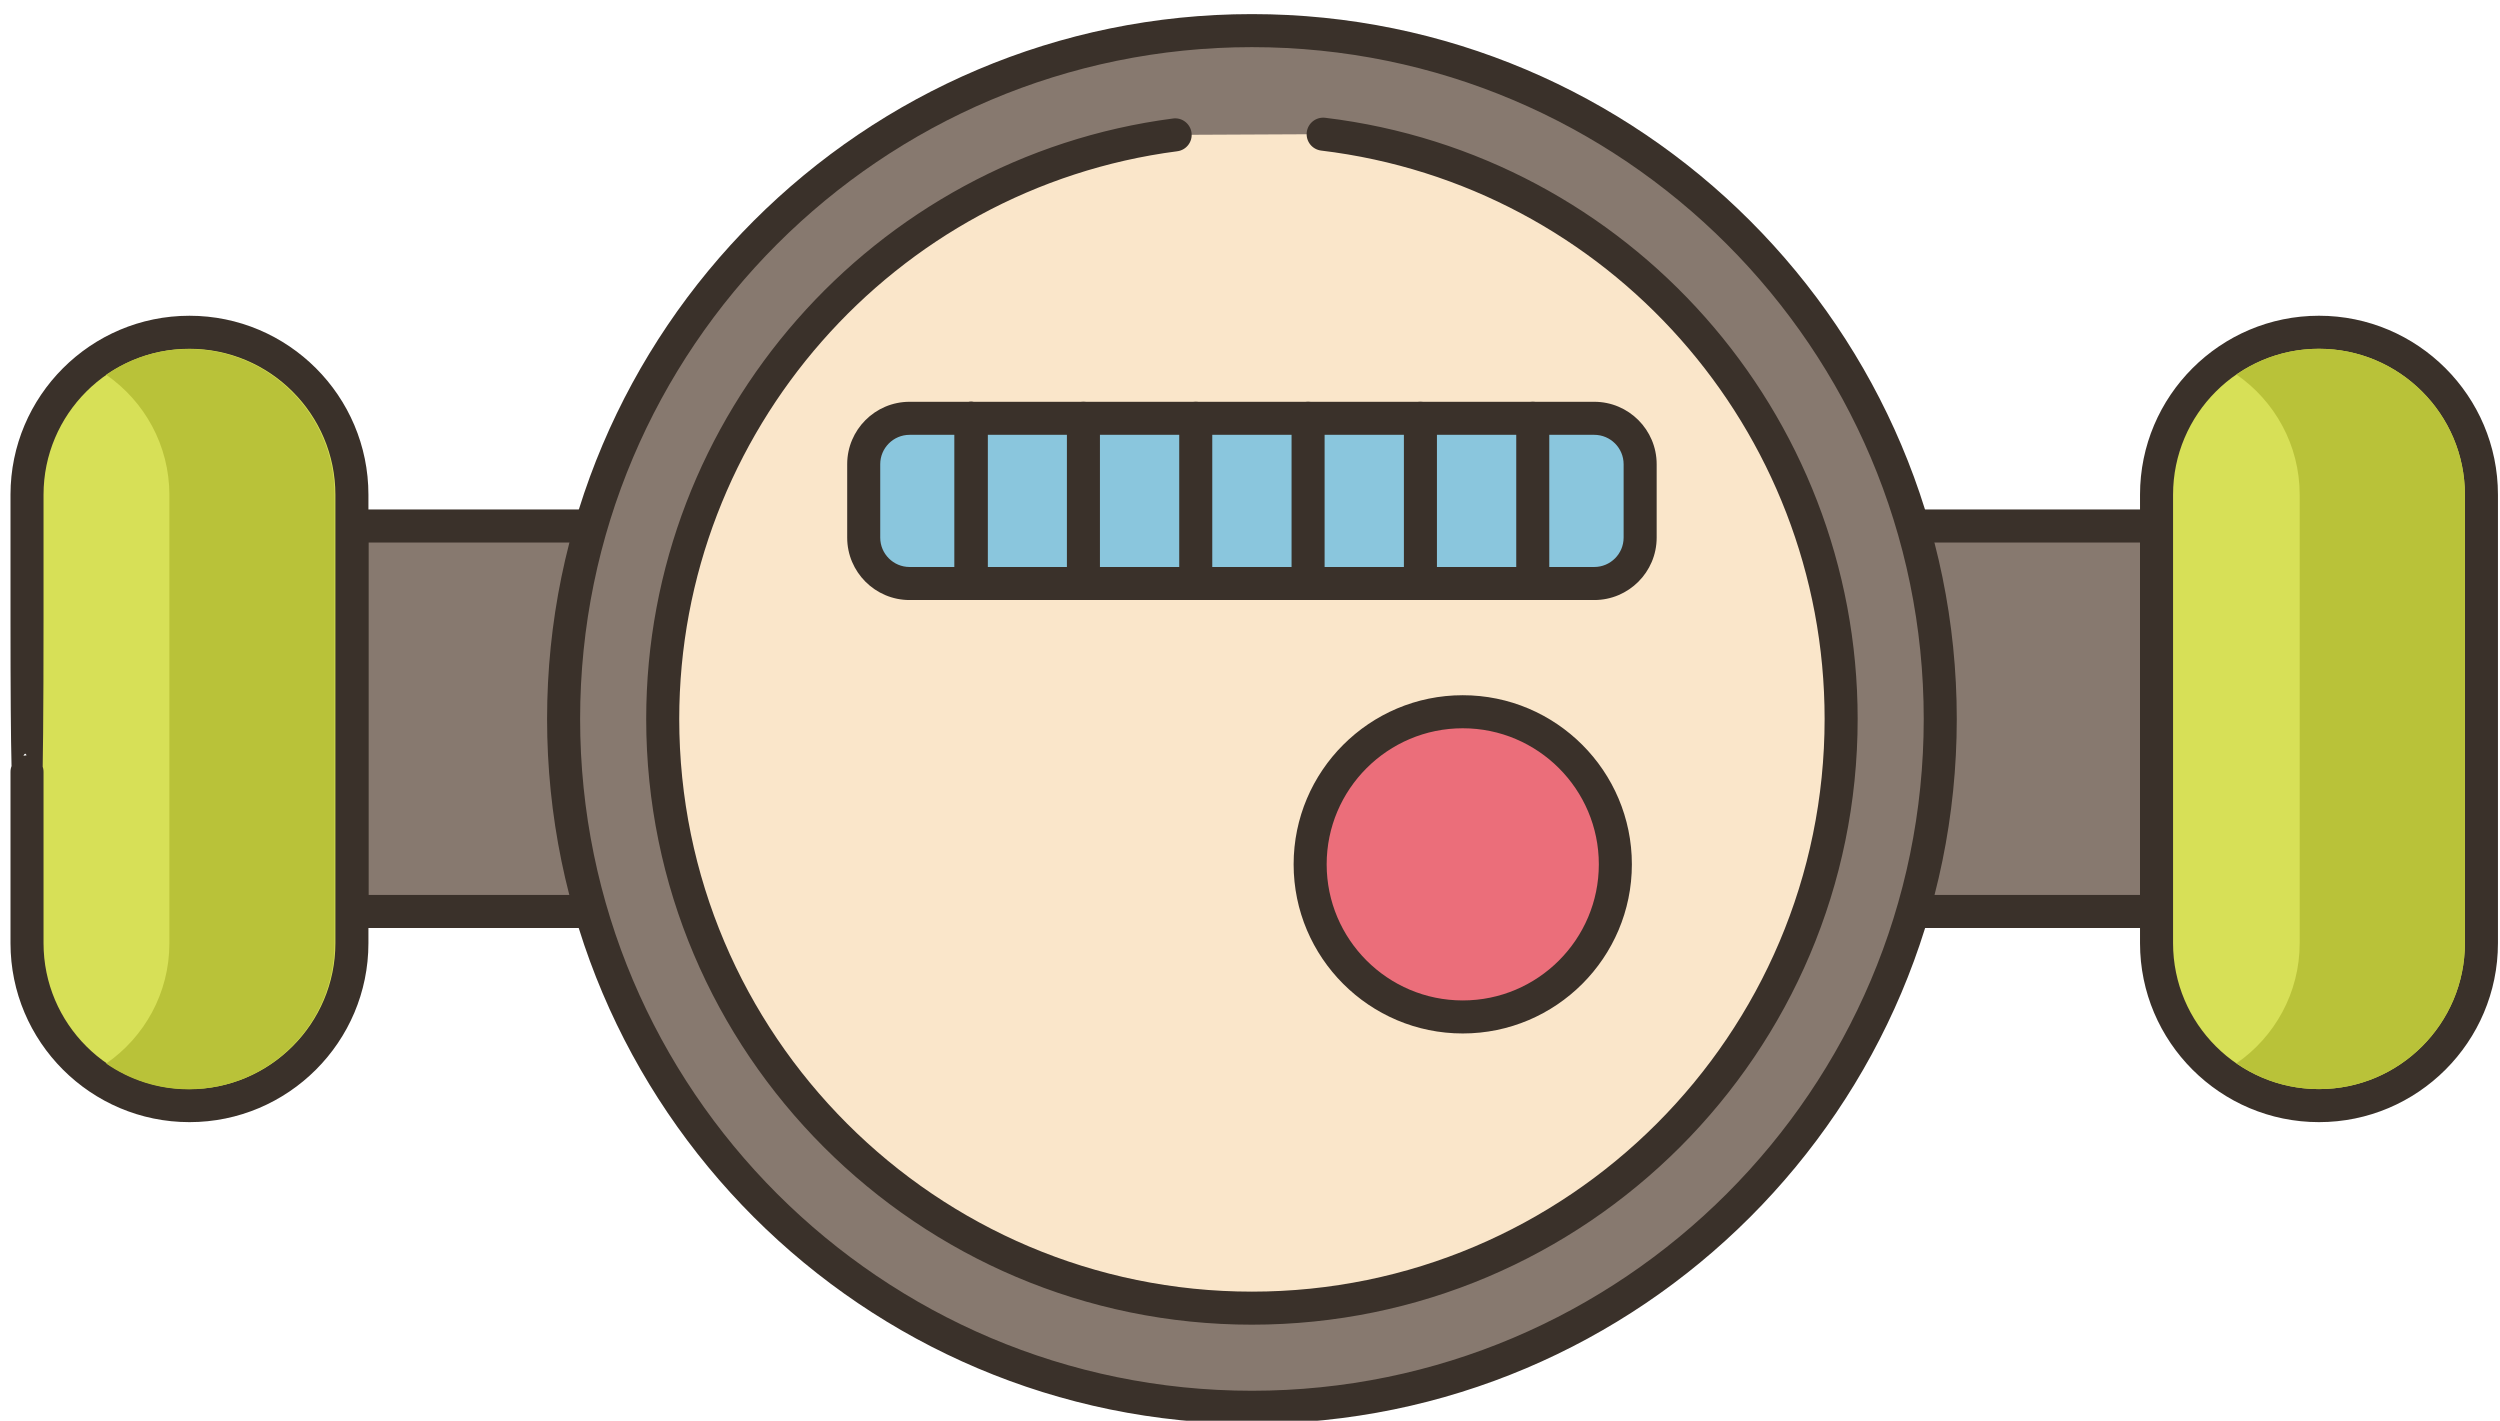<?xml version="1.0" encoding="UTF-8" standalone="no"?>
<!-- Generator: Adobe Illustrator 24.0.0, SVG Export Plug-In . SVG Version: 6.00 Build 0)  -->

<svg
   version="1.1"
   id="Layer_1"
   x="0px"
   y="0px"
   viewBox="0 0 227 129"
   xml:space="preserve"
   sodipodi:docname="meter.svg"
   inkscape:version="1.2 (dc2aedaf03, 2022-05-15)"
   width="227"
   height="129"
   xmlns:inkscape="http://www.inkscape.org/namespaces/inkscape"
   xmlns:sodipodi="http://sodipodi.sourceforge.net/DTD/sodipodi-0.dtd"
   xmlns="http://www.w3.org/2000/svg"
   xmlns:svg="http://www.w3.org/2000/svg"><defs
   id="defs145" /><sodipodi:namedview
   id="namedview143"
   pagecolor="#505050"
   bordercolor="#eeeeee"
   borderopacity="1"
   inkscape:showpageshadow="0"
   inkscape:pageopacity="0"
   inkscape:pagecheckerboard="0"
   inkscape:deskcolor="#505050"
   showgrid="false"
   inkscape:zoom="2.2262815"
   inkscape:cx="134.75385"
   inkscape:cy="157.21282"
   inkscape:window-width="1920"
   inkscape:window-height="1009"
   inkscape:window-x="1912"
   inkscape:window-y="-8"
   inkscape:window-maximized="1"
   inkscape:current-layer="Layer_1" />
<style
   type="text/css"
   id="style78">
	.st0{fill:#D4D853;}
	.st1{fill:#3A312A;}
	.st2{fill:#87796F;}
	.st3{fill:#8AC5DC;}
	.st4{fill:#EB6E7A;}
	.st5{fill:#F4E0C4;}
	.st6{fill:#D7E057;}
	.st7{fill:#8AC6DD;}
	.st8{fill:#6CA8BF;}
	.st9{fill:#ED6E7A;}
	.st10{fill:#D34E5C;}
	.st11{fill:#B9C239;}
	.st12{fill:#F3DEC3;}
	.st13{fill:#695B51;}
	.st14{fill:#F0DCC1;}
	.st15{fill:#DECAAD;}
	.st16{fill:#F6E2C6;}
	.st17{fill:#D6DF58;}
	.st18{fill:#EF6D7A;}
	.st19{fill:#6CA6BE;}
	.st20{fill:#F16C7A;}
	.st21{fill:#FAE6CA;}
	.st22{fill:#EA6D7A;}
	.st23{fill:#D4D752;}
	.st24{fill:#89C4DB;}
	.st25{fill:#D3D650;}
	.st26{fill:#8AC2D9;}
	.st27{fill:#FCE8CB;}
	.st28{fill-rule:evenodd;clip-rule:evenodd;fill:#FAE6CA;}
	.st29{fill:#F59689;}
	.st30{fill:#F8E4C8;}
</style>
<g
   id="g140"
   transform="translate(-2.449,-122.626)">
	
	
	
	
	
	
	<rect
   x="34.404"
   y="170.386"
   class="st2"
   width="163.86"
   height="35"
   id="rect92" />
	<path
   class="st1"
   d="M 198.263,206.886 H 34.403 c -0.828,0 -1.5,-0.672 -1.5,-1.5 v -35 c 0,-0.828 0.672,-1.5 1.5,-1.5 H 198.263 c 0.828,0 1.5,0.672 1.5,1.5 v 35 c 0,0.829 -0.672,1.5 -1.5,1.5 z m -162.36,-3 H 196.763 v -32 H 35.903 Z"
   id="path94" />
	<path
   class="st6"
   d="m 213.013,152.796 v 0 c 8.146,0 14.75,6.604 14.75,14.75 v 40.72 c 0,8.146 -6.604,14.75 -14.75,14.75 v 0 c -8.146,0 -14.75,-6.604 -14.75,-14.75 v -40.72 c 0,-8.146 6.604,-14.75 14.75,-14.75 z"
   id="path96" />
	<path
   class="st1"
   d="m 213.013,224.516 c -8.96,0 -16.25,-7.29 -16.25,-16.25 v -40.721 c 0,-8.96 7.29,-16.25 16.25,-16.25 8.96,0 16.25,7.29 16.25,16.25 v 40.721 c 0,8.96 -7.29,16.25 -16.25,16.25 z m 0,-70.22 c -7.306,0 -13.25,5.944 -13.25,13.25 v 40.721 c 0,7.306 5.944,13.25 13.25,13.25 7.306,0 13.25,-5.944 13.25,-13.25 v -40.721 c 0,-7.306 -5.944,-13.25 -13.25,-13.25 z"
   id="path98" />
	<path
   class="st6"
   d="m 4.902,192.714 v 15.552 c 0,8.146 6.604,14.75 14.75,14.75 v 0 c 8.146,0 14.75,-6.604 14.75,-14.75 v -40.72 c 0,-8.146 -6.604,-14.75 -14.75,-14.75 v 0 c -8.146,0 -14.75,6.604 -14.75,14.75 v 11.219 z"
   id="path100" />
	<path
   class="st1"
   d="m 19.652,224.516 c -8.96,0 -16.25,-7.29 -16.25,-16.25 v -15.551 c 0,-0.828 0.672,-1.5 1.5,-1.5 0.828,0 1.5,0.672 1.5,1.5 v 15.552 c 0,7.306 5.944,13.25 13.25,13.25 7.306,0 13.25,-5.944 13.25,-13.25 v -40.721 c 0,-7.306 -5.944,-13.25 -13.25,-13.25 -7.306,0 -13.25,5.944 -13.25,13.25 v 11.22 c 0,34.575 -0.831,12.299 -1.659,12.299 -0.828,0 -1.341,14.732 -1.341,-12.299 v -11.22 c 0,-8.96 7.29,-16.25 16.25,-16.25 8.96,0 16.25,7.29 16.25,16.25 v 40.721 c 0,8.959 -7.29,16.249 -16.25,16.249 z"
   id="path102"
   sodipodi:nodetypes="sssssssssssssssssss" />
	<circle
   class="st2"
   cx="116.124"
   cy="187.906"
   r="62.5"
   id="circle104" />
	<path
   class="st1"
   d="m 116.124,251.907 c -35.29,0 -64,-28.71 -64,-64 0,-35.29 28.71,-64 64,-64 35.29,0 64,28.71 64,64 0,35.29 -28.71,64 -64,64 z m 0,-125 c -33.636,0 -61,27.364 -61,61 0,33.636 27.364,61 61,61 33.636,0 61,-27.364 61,-61 0,-33.636 -27.364,-61 -61,-61 z"
   id="path106" />
	<path
   class="st21"
   d="m 109.153,134.873 c -26.251,3.418 -46.529,25.85 -46.529,53.033 0,29.547 23.953,53.5 53.5,53.5 29.547,0 53.5,-23.953 53.5,-53.5 0,-27.356 -20.537,-49.901 -47.031,-53.097 z"
   id="path108" />
	<path
   class="st1"
   d="m 116.124,242.907 c -30.327,0 -55,-24.673 -55,-55 0,-27.531 20.565,-50.97 47.836,-54.521 0.817,-0.114 1.573,0.473 1.681,1.294 0.108,0.821 -0.472,1.574 -1.294,1.681 -25.781,3.357 -45.223,25.517 -45.223,51.546 0,28.673 23.327,52 52,52 28.673,0 52,-23.327 52,-52 0,-26.277 -19.651,-48.465 -45.711,-51.608 -0.822,-0.1 -1.409,-0.847 -1.31,-1.669 0.1,-0.823 0.847,-1.405 1.669,-1.31 27.564,3.325 48.352,26.793 48.352,54.587 0,30.327 -24.673,55 -55,55 z"
   id="path110" />
	<path
   class="st7"
   d="M 147.208,175.609 H 85.039 c -2.301,0 -4.166,-1.865 -4.166,-4.166 v -6.669 c 0,-2.301 1.865,-4.166 4.166,-4.166 h 62.169 c 2.301,0 4.166,1.865 4.166,4.166 v 6.669 c 0,2.301 -1.865,4.166 -4.166,4.166 z"
   id="path112" />
	<path
   class="st1"
   d="M 147.208,177.109 H 85.039 c -3.124,0 -5.665,-2.542 -5.665,-5.666 v -6.668 c 0,-3.124 2.541,-5.666 5.665,-5.666 h 62.169 c 3.124,0 5.666,2.542 5.666,5.666 v 6.668 c 0,3.124 -2.542,5.666 -5.666,5.666 z m -62.169,-15 c -1.47,0 -2.665,1.196 -2.665,2.666 v 6.668 c 0,1.47 1.195,2.666 2.665,2.666 h 62.169 c 1.47,0 2.666,-1.196 2.666,-2.666 v -6.668 c 0,-1.47 -1.196,-2.666 -2.666,-2.666 z"
   id="path114" />
	<circle
   class="st4"
   cx="135.267"
   cy="201.109"
   r="13.856"
   id="circle116" />
	<path
   class="st1"
   d="m 135.267,216.465 c -8.468,0 -15.357,-6.889 -15.357,-15.357 0,-8.468 6.889,-15.356 15.357,-15.356 8.468,0 15.356,6.889 15.356,15.356 10e-4,8.469 -6.888,15.357 -15.356,15.357 z m 0,-27.712 c -6.814,0 -12.357,5.543 -12.357,12.356 0,6.814 5.543,12.357 12.357,12.357 6.813,0 12.356,-5.543 12.356,-12.357 10e-4,-6.813 -5.542,-12.356 -12.356,-12.356 z"
   id="path118" />
	
	
	<path
   class="st1"
   d="m 90.624,177.109 c -0.828,0 -1.5,-0.672 -1.5,-1.5 v -15 c 0,-0.828 0.672,-1.5 1.5,-1.5 0.828,0 1.5,0.672 1.5,1.5 v 15 c 0,0.828 -0.672,1.5 -1.5,1.5 z"
   id="path124" />
	<path
   class="st1"
   d="m 90.624,177.109 c -0.828,0 -1.5,-0.672 -1.5,-1.5 v -15 c 0,-0.828 0.672,-1.5 1.5,-1.5 0.828,0 1.5,0.672 1.5,1.5 v 15 c 0,0.828 -0.672,1.5 -1.5,1.5 z"
   id="path126" />
	<path
   class="st1"
   d="m 100.824,177.109 c -0.828,0 -1.5,-0.672 -1.5,-1.5 v -15 c 0,-0.828 0.672,-1.5 1.5,-1.5 0.828,0 1.5,0.672 1.5,1.5 v 15 c 0,0.828 -0.672,1.5 -1.5,1.5 z"
   id="path128" />
	<path
   class="st1"
   d="m 111.023,177.109 c -0.828,0 -1.5,-0.672 -1.5,-1.5 v -15 c 0,-0.828 0.672,-1.5 1.5,-1.5 0.828,0 1.5,0.672 1.5,1.5 v 15 c 0,0.828 -0.672,1.5 -1.5,1.5 z"
   id="path130" />
	<path
   class="st1"
   d="m 121.223,177.109 c -0.828,0 -1.5,-0.672 -1.5,-1.5 v -15 c 0,-0.828 0.672,-1.5 1.5,-1.5 0.828,0 1.5,0.672 1.5,1.5 v 15 c 0,0.828 -0.672,1.5 -1.5,1.5 z"
   id="path132" />
	<path
   class="st1"
   d="m 131.423,177.109 c -0.828,0 -1.5,-0.672 -1.5,-1.5 v -15 c 0,-0.828 0.672,-1.5 1.5,-1.5 0.828,0 1.5,0.672 1.5,1.5 v 15 c 0,0.828 -0.671,1.5 -1.5,1.5 z"
   id="path134" />
	<path
   class="st1"
   d="m 141.624,177.109 c -0.828,0 -1.5,-0.672 -1.5,-1.5 v -15 c 0,-0.828 0.672,-1.5 1.5,-1.5 0.828,0 1.5,0.672 1.5,1.5 v 15 c 0,0.828 -0.672,1.5 -1.5,1.5 z"
   id="path136" />
	<path
   class="st11"
   d="m 226.261,167.545 v 40.72 c 0,7.31 -5.94,13.25 -13.25,13.25 -2.78,0 -5.36,-0.86 -7.49,-2.34 3.46,-2.39 5.74,-6.39 5.74,-10.91 v -40.72 c 0,-4.52 -2.28,-8.52 -5.74,-10.91 2.13,-1.48 4.71,-2.34 7.49,-2.34 7.31,0 13.25,5.94 13.25,13.25 z"
   id="path138" />
<path
   class="st11"
   d="m 32.829,167.565 v 40.72 c 0,7.31 -5.94,13.25 -13.25,13.25 -2.78,0 -5.36,-0.86 -7.49,-2.34 3.46,-2.39 5.74,-6.39 5.74,-10.91 v -40.72 c 0,-4.52 -2.28,-8.52 -5.74,-10.91 2.13,-1.48 4.71,-2.34 7.49,-2.34 7.31,0 13.25,5.94 13.25,13.25 z"
   id="path138-4"
   style="fill:#b9c239" /></g>
</svg>
